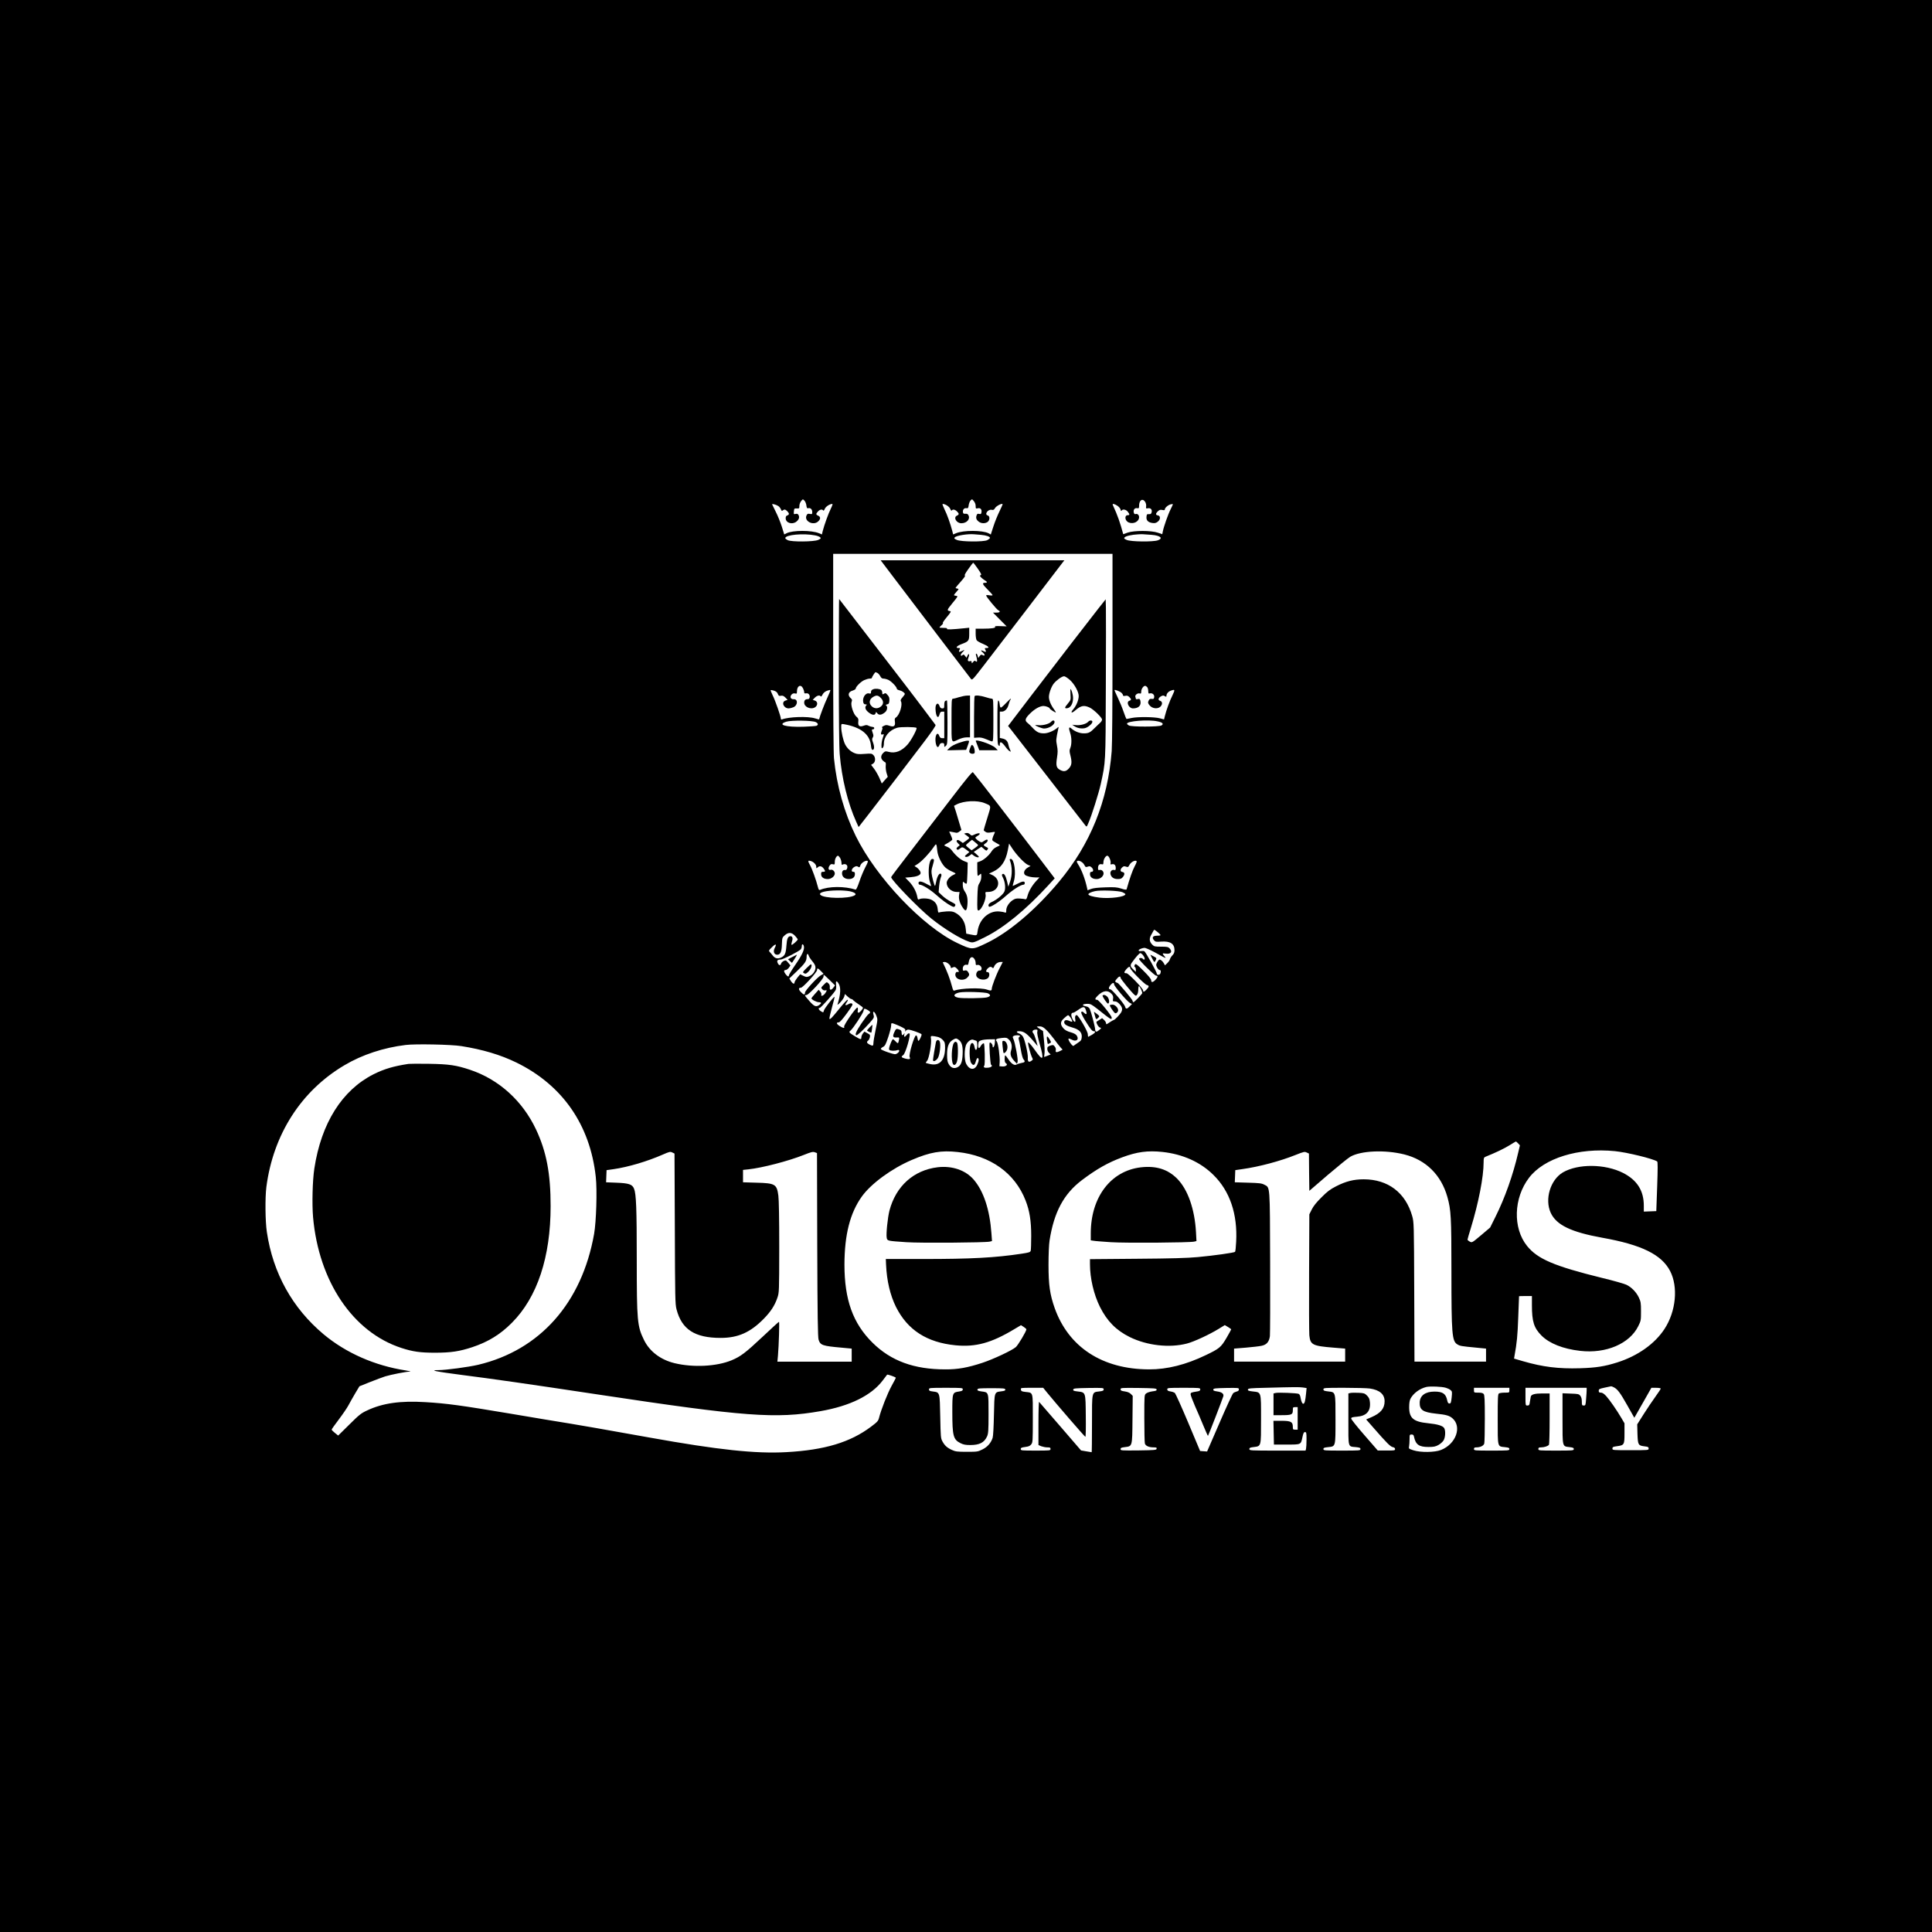 <?xml version="1.0" standalone="no"?>
<!DOCTYPE svg PUBLIC "-//W3C//DTD SVG 20010904//EN"
 "http://www.w3.org/TR/2001/REC-SVG-20010904/DTD/svg10.dtd">
<svg version="1.0" xmlns="http://www.w3.org/2000/svg"
 width="2400pt" height="2400pt" viewBox="0 0 2400 2400"
 preserveAspectRatio="xMidYMid meet">
<g transform="translate(0,2400) scale(0.1,-0.1)"
fill="#000000" stroke="none">
<path d="M0 12000 l0 -12000 12000 0 12000 0 0 12000 0 12000 -12000 0 -12000
0 0 -12000z m10017 5723 c4 -34 9 -40 24 -36 27 7 49 -14 49 -48 0 -26 -2 -28
-29 -23 -23 5 -32 2 -40 -15 -40 -73 83 -138 145 -76 30 30 28 56 -4 70 -28
12 -28 23 0 52 23 25 52 30 64 12 4 -7 12 1 20 20 12 29 62 61 94 61 6 0 -3
-26 -19 -58 -30 -59 -81 -202 -101 -279 l-10 -42 -36 15 c-92 39 -328 38 -403
0 l-29 -15 -30 97 c-17 53 -50 135 -74 182 -23 47 -44 89 -46 94 -6 12 48 -2
76 -20 13 -8 27 -27 33 -41 7 -20 13 -23 21 -15 7 7 18 12 25 12 17 0 53 -36
53 -54 0 -7 -9 -16 -20 -19 -14 -4 -20 -14 -20 -35 0 -58 81 -83 133 -42 32
26 41 53 27 81 -9 16 -18 19 -36 15 -24 -6 -25 -5 -22 31 3 36 5 38 36 37 30
-2 32 0 32 31 0 18 9 44 21 59 22 27 22 27 41 8 11 -10 22 -37 25 -59z m2103
-9 c0 -32 2 -34 27 -28 32 8 52 -14 45 -51 -3 -20 -8 -24 -28 -19 -19 5 -26 1
-32 -17 -12 -32 -4 -56 26 -79 30 -24 79 -26 110 -4 29 20 31 74 2 81 -45 12
2 79 49 70 21 -5 30 0 43 23 14 24 82 60 93 48 2 -1 -16 -43 -40 -92 -24 -49
-58 -133 -75 -187 l-32 -99 -29 16 c-75 38 -311 39 -403 0 l-36 -15 -10 42
c-24 91 -64 205 -97 270 -18 37 -29 67 -23 67 32 0 82 -32 94 -61 8 -19 16
-27 20 -20 11 17 38 13 63 -11 29 -27 29 -41 1 -53 -49 -22 -7 -95 54 -95 68
0 114 52 88 100 -8 15 -19 20 -38 18 -22 -2 -28 2 -30 20 -5 31 17 55 44 49
19 -3 23 2 27 35 3 22 13 49 23 60 19 20 19 20 41 -7 14 -16 23 -39 23 -61z
m2106 51 c9 -15 14 -37 12 -54 -4 -28 -2 -29 22 -25 33 7 55 -16 46 -50 -5
-20 -12 -24 -34 -23 -24 2 -27 -2 -30 -34 -4 -44 21 -69 75 -76 29 -4 44 0 66
17 35 28 35 73 0 78 -30 4 -29 23 1 51 19 18 31 21 55 16 23 -5 31 -3 31 7 0
20 40 55 73 63 15 4 27 4 27 1 0 -4 -13 -32 -29 -64 -31 -61 -85 -216 -96
-273 l-7 -35 -56 19 c-82 28 -293 28 -373 1 l-56 -20 -27 96 c-15 52 -43 131
-62 175 -19 44 -38 86 -41 93 -8 19 21 14 58 -11 18 -12 36 -33 39 -47 4 -17
8 -21 14 -12 13 21 53 13 75 -14 26 -33 26 -44 1 -44 -45 0 -37 -70 10 -90 60
-25 130 10 130 66 0 27 -22 46 -43 38 -12 -4 -18 2 -23 20 -8 34 12 59 43 53
20 -4 23 0 23 30 0 70 43 98 76 48z m-4099 -416 c28 -5 57 -17 63 -25 10 -11
6 -17 -26 -31 -53 -24 -333 -26 -379 -3 -16 8 -30 19 -30 25 -1 42 227 63 372
34z m2059 7 c68 -6 116 -23 111 -40 -2 -6 -17 -18 -33 -26 -45 -23 -325 -21
-378 3 -32 14 -36 20 -26 31 18 23 163 46 240 39 14 -1 53 -4 86 -7z m2120 0
c110 -9 147 -43 77 -68 -60 -21 -337 -18 -387 5 -32 14 -36 20 -26 31 13 17
89 34 165 38 50 3 60 3 171 -6z m-486 -1394 c0 -711 -4 -1210 -10 -1293 -49
-621 -263 -1153 -656 -1624 -293 -351 -626 -632 -906 -764 -172 -82 -172 -82
-353 3 -430 203 -1010 813 -1264 1330 -144 293 -237 624 -271 965 -6 64 -10
560 -10 1322 l0 1219 1735 0 1735 0 0 -1158z m-3845 -512 c8 -16 15 -38 15
-48 0 -15 5 -18 23 -15 28 6 50 -18 45 -49 -2 -15 -10 -23 -23 -23 -31 0 -45
-14 -45 -44 0 -55 84 -90 135 -57 36 24 35 71 -2 83 l-27 9 26 27 c28 28 62
35 73 16 4 -6 14 4 23 23 11 21 30 37 55 47 20 7 40 12 42 9 3 -3 -15 -47 -39
-99 -33 -70 -91 -222 -101 -266 -1 -1 -23 5 -50 13 -90 28 -325 20 -411 -13
-8 -3 -14 1 -14 10 0 26 -71 230 -102 290 -16 33 -27 61 -24 64 2 3 21 -1 42
-7 25 -9 40 -21 47 -41 9 -23 15 -27 38 -22 21 4 34 -1 56 -23 l27 -28 -27 -9
c-55 -18 -23 -97 41 -97 12 0 38 6 57 14 57 24 60 103 4 100 -39 -2 -52 32
-23 61 11 10 25 14 40 11 21 -6 24 -3 24 24 0 70 47 95 75 40z m4276 14 c7 -8
13 -31 13 -50 1 -27 4 -33 18 -28 30 9 60 -14 56 -44 -3 -23 -7 -27 -30 -24
-22 3 -30 -2 -40 -23 -10 -22 -8 -30 9 -53 37 -50 118 -55 148 -8 18 27 11 53
-16 61 -27 9 -20 36 13 55 23 12 31 13 48 2 17 -10 20 -10 20 5 1 26 22 51 54
63 53 20 55 13 21 -57 -34 -68 -76 -183 -95 -259 l-10 -41 -52 14 c-67 18
-274 20 -350 4 -32 -7 -61 -12 -64 -12 -3 0 -20 40 -36 88 -16 48 -49 128 -73
178 -24 49 -42 91 -40 93 7 7 68 -17 87 -35 10 -9 18 -22 18 -29 0 -10 9 -12
29 -8 21 5 34 1 50 -15 26 -26 27 -38 1 -46 -45 -14 -8 -95 44 -95 71 0 106
37 92 96 -6 22 -11 25 -31 20 -14 -4 -25 -2 -25 3 0 5 -3 16 -6 24 -8 21 25
49 51 43 19 -5 22 -1 22 24 0 31 27 70 48 70 7 0 18 -7 26 -16z m-4118 -434
c31 -15 35 -34 10 -46 -10 -4 -84 -9 -164 -12 -222 -6 -329 25 -211 63 60 19
322 16 365 -5z m4246 9 c63 -13 81 -32 49 -51 -32 -18 -373 -19 -405 0 -13 7
-23 17 -23 22 0 33 265 54 379 29z m-3944 -1695 c9 -15 17 -41 18 -60 1 -28 4
-31 18 -23 20 10 45 3 53 -16 8 -23 -6 -56 -23 -53 -26 4 -41 -11 -41 -42 0
-41 34 -70 84 -70 48 0 76 23 76 62 0 22 -5 28 -21 28 -30 0 -21 40 13 60 22
12 32 13 47 3 17 -11 21 -9 29 17 11 31 64 65 88 56 10 -4 4 -22 -26 -78 -21
-40 -55 -120 -74 -178 -24 -69 -40 -104 -48 -101 -138 44 -334 42 -440 -3 -14
-6 -19 1 -28 36 -20 80 -71 223 -96 267 -31 56 -30 65 4 56 37 -9 72 -44 72
-72 0 -22 1 -23 16 -9 23 23 50 19 73 -10 27 -35 26 -44 -4 -44 -21 0 -25 -5
-25 -29 0 -38 32 -61 83 -61 43 0 87 35 87 69 0 28 -28 53 -51 46 -27 -9 -35
19 -15 50 13 20 22 24 41 19 23 -6 25 -4 25 32 0 34 22 74 40 74 4 0 15 -12
25 -26z m3351 -11 c9 -20 13 -45 10 -56 -4 -15 -1 -18 17 -13 29 7 47 -11 47
-46 0 -25 -3 -29 -20 -25 -29 7 -53 -20 -45 -52 9 -39 41 -61 90 -61 35 0 48
5 65 27 25 32 22 57 -8 61 -28 4 -29 33 -2 57 16 15 26 17 48 9 24 -8 28 -6
42 21 16 32 62 60 85 51 10 -4 6 -20 -20 -68 -27 -50 -63 -154 -100 -285 -3
-8 -22 -6 -67 9 -54 17 -83 19 -198 15 -90 -3 -149 -9 -177 -20 l-43 -16 -6
27 c-24 111 -67 226 -110 293 -20 32 -22 40 -10 45 24 9 70 -18 86 -51 14 -27
18 -29 42 -21 22 8 32 6 48 -9 26 -24 26 -55 0 -55 -15 0 -20 -7 -20 -29 0
-38 32 -61 83 -61 65 0 110 65 72 103 -8 9 -24 13 -35 10 -17 -4 -20 0 -20 25
0 35 18 53 46 46 17 -5 21 -1 21 24 0 36 27 82 49 82 8 0 22 -16 30 -37z
m-3233 -404 c62 -13 91 -34 66 -50 -73 -47 -389 -42 -429 6 -24 29 65 52 211
54 53 1 121 -4 152 -10z m3390 -12 c20 -9 37 -20 37 -25 0 -33 -190 -58 -320
-43 -89 11 -140 27 -140 42 0 12 36 29 83 39 68 15 296 6 340 -13z m440 -498
c21 -17 36 -34 33 -37 -4 -3 -25 -6 -48 -6 -49 -1 -62 -24 -31 -58 16 -18 26
-20 88 -15 111 8 165 -26 165 -106 0 -27 -7 -45 -25 -63 -14 -14 -27 -35 -31
-48 -3 -13 -18 -36 -34 -51 l-28 -27 -13 23 c-14 27 -38 48 -55 49 -6 0 -19
-15 -29 -33 -16 -31 -16 -35 -1 -65 9 -18 23 -32 31 -32 16 0 19 -18 9 -44 -8
-21 -44 -21 -44 0 0 19 -137 265 -154 277 -6 4 -23 5 -38 3 -15 -3 -30 -1 -33
5 -9 13 59 40 82 33 38 -13 91 -38 165 -80 85 -48 99 -53 76 -26 -33 38 -32
43 11 36 65 -10 90 22 51 64 -18 19 -31 22 -106 22 -76 0 -87 2 -109 24 -35
35 -41 71 -19 114 36 67 39 72 44 72 3 0 22 -14 43 -31z m-4506 -45 c18 -20
33 -40 33 -43 0 -13 -70 -75 -77 -68 -4 4 -1 23 5 41 14 39 7 66 -18 66 -32 0
-45 -30 -51 -119 -7 -97 -19 -124 -66 -146 -41 -20 -77 -11 -103 24 -11 14
-27 34 -37 44 -16 17 -15 20 25 59 47 48 64 45 37 -6 -24 -44 -10 -86 30 -86
39 0 56 36 58 130 3 79 4 84 35 111 46 41 86 39 129 -7z m109 -129 c10 -40
-22 -109 -108 -233 -43 -62 -78 -120 -78 -128 0 -22 -16 -17 -39 12 -26 33
-27 54 -2 54 11 0 29 13 40 28 l20 29 -28 34 c-26 31 -30 33 -56 21 -15 -7
-29 -21 -32 -32 -7 -28 -28 -25 -42 7 -14 30 -3 43 37 43 28 0 232 104 250
128 6 8 12 26 12 39 0 31 18 29 26 -2z m4213 -111 c22 -28 28 -54 12 -54 -6 0
-13 5 -16 10 -9 14 -45 12 -45 -2 0 -20 193 -208 212 -208 26 0 22 -20 -9 -52
-32 -34 -53 -36 -53 -5 0 15 -31 53 -95 117 -77 77 -97 92 -105 80 -12 -19
-12 -27 0 -35 6 -3 10 -18 10 -32 l0 -26 -26 24 c-44 41 -48 56 -23 92 47 66
92 117 104 117 8 0 23 -12 34 -26z m-4153 -6 c4 -13 24 -44 45 -69 28 -33 39
-56 39 -79 0 -42 -34 -89 -77 -107 -32 -13 -39 -12 -74 5 l-39 19 -35 -42
c-19 -24 -35 -50 -35 -59 0 -26 -24 -17 -45 17 l-20 32 93 89 c102 98 122 127
122 181 0 39 15 47 26 13z m2058 -40 c9 -12 16 -35 16 -51 0 -25 3 -28 21 -24
27 7 59 -25 52 -52 -3 -13 -12 -20 -26 -18 -26 3 -48 -37 -38 -67 16 -43 96
-60 139 -30 29 20 28 80 0 78 -24 -2 -23 21 2 46 23 23 41 25 58 8 8 -8 14 -5
21 14 12 33 48 58 82 58 l26 0 -39 -76 c-41 -77 -97 -226 -98 -256 0 -26 -13
-28 -61 -11 -70 25 -323 18 -401 -12 -13 -5 -19 2 -28 37 -27 104 -66 207
-118 311 -2 4 8 7 23 7 28 0 75 -40 75 -64 0 -13 4 -14 25 -4 22 10 29 8 50
-12 27 -25 34 -53 11 -44 -20 8 -36 -26 -25 -53 18 -49 103 -60 144 -18 29 28
31 42 9 73 -11 16 -21 21 -40 16 -22 -6 -24 -3 -24 25 0 32 27 55 53 45 10 -4
16 5 20 31 11 65 43 84 71 43z m1936 -114 c0 -22 178 -203 207 -210 30 -8 29
-22 -4 -56 -30 -32 -43 -35 -43 -12 0 25 -182 213 -206 214 -33 0 -35 10 -6
46 29 36 52 44 52 18z m-3841 -38 l32 -33 -34 -19 c-45 -25 -197 -190 -197
-214 0 -32 -15 -31 -50 5 -33 34 -33 55 -1 55 24 0 201 194 201 220 0 28 11
25 49 -14z m107 -111 l67 -66 -20 -27 c-28 -37 -49 -35 -45 3 2 21 -3 37 -18
50 -21 19 -21 18 -57 -18 -35 -35 -36 -37 -19 -56 10 -11 25 -17 37 -14 24 7
24 -2 -2 -38 -21 -30 -56 -41 -46 -14 3 7 -3 24 -14 37 l-19 23 -45 -50 c-25
-27 -45 -53 -45 -57 0 -15 64 -48 93 -48 33 0 35 -13 5 -34 -40 -28 -63 -20
-122 47 -31 34 -56 65 -56 70 0 4 9 7 19 7 27 0 211 198 211 228 0 12 2 22 5
22 2 0 35 -29 71 -65z m3614 29 c0 -15 138 -183 175 -214 15 -12 19 -12 31 5
8 10 14 38 14 62 0 24 4 43 8 43 11 0 45 -75 41 -88 -7 -17 -99 -112 -109
-112 -6 0 -10 7 -10 16 0 15 -175 224 -188 224 -4 0 -13 4 -21 9 -12 8 -10 15
10 39 26 34 49 41 49 16z m-3505 -68 c33 -49 29 -136 -11 -263 -3 -10 13 2 35
26 23 24 45 57 49 73 l8 30 33 -31 c18 -17 39 -31 46 -31 7 0 19 -7 26 -17 8
-9 38 -31 67 -50 28 -18 52 -37 52 -42 0 -15 -41 -61 -55 -61 -11 0 -13 8 -9
29 3 16 1 31 -4 35 -15 9 -173 -219 -166 -238 9 -23 -11 -20 -57 9 -40 26 -44
45 -9 45 12 0 46 38 100 112 70 97 78 113 64 121 -12 7 -26 4 -46 -8 -39 -22
-47 -12 -19 25 14 19 17 30 9 30 -7 0 -51 -48 -98 -106 -93 -115 -117 -140
-126 -131 -4 4 10 66 30 138 20 72 35 133 33 135 -8 8 -126 -143 -132 -169 -7
-27 -7 -27 -36 -10 -30 18 -39 43 -16 43 14 0 176 181 197 220 8 14 10 40 6
66 -6 49 5 57 29 20z m3425 -14 c0 -23 160 -211 195 -230 l27 -14 -28 -29
c-34 -36 -50 -37 -58 -3 -8 31 -163 214 -182 214 -24 0 -25 20 -2 50 26 33 48
39 48 12z m-31 -119 c18 -20 22 -34 18 -60 -5 -31 -4 -33 23 -33 20 0 37 -11
59 -35 33 -38 38 -63 20 -98 -14 -27 -80 -97 -92 -97 -4 0 -28 -14 -53 -30
-39 -27 -44 -29 -44 -12 0 10 -11 29 -24 41 l-25 23 -35 -22 c-20 -12 -36 -23
-36 -24 0 -23 26 -65 43 -70 21 -6 21 -7 -8 -31 -37 -30 -49 -28 -51 11 -2 33
-49 212 -66 250 -6 13 -23 27 -37 30 -45 10 -52 14 -46 24 3 5 27 10 52 10 41
0 53 -7 130 -67 164 -131 173 -136 173 -105 0 26 -160 222 -181 222 -32 0 -29
16 9 53 65 64 126 71 171 20z m-1536 7 c38 -19 34 -37 -13 -50 -43 -11 -300
-15 -355 -4 -70 13 -63 49 13 65 60 13 323 5 355 -11z m1217 -210 c16 -49 8
-61 -23 -32 -16 16 -26 19 -34 11 -7 -7 6 -38 47 -106 65 -105 87 -133 106
-133 30 0 21 -20 -20 -44 -25 -14 -46 -26 -48 -26 -2 0 -4 15 -5 33 0 36 -118
237 -138 237 -17 0 -24 -21 -18 -52 9 -46 -15 -40 -36 8 -21 47 -16 74 13 74
6 0 33 16 60 35 64 46 80 45 96 -5z m-2711 3 c36 -21 39 -33 11 -50 -11 -7
-51 -60 -90 -118 -65 -97 -85 -145 -60 -145 14 0 90 71 161 151 58 66 60 69
50 104 -15 55 13 45 35 -12 18 -46 18 -48 -9 -178 -15 -72 -27 -145 -27 -163
0 -36 -8 -39 -50 -17 -33 17 -38 32 -15 49 8 6 17 25 21 41 5 28 2 33 -31 50
l-37 20 -19 -24 c-10 -13 -19 -34 -19 -47 0 -31 -7 -30 -76 11 -79 48 -83 53
-58 73 32 26 154 212 161 244 6 33 11 34 52 11z m2505 -76 c16 -16 36 -52 36
-66 0 -6 -14 -4 -34 6 -40 18 -66 12 -66 -16 0 -26 30 -45 104 -66 82 -23 118
-60 114 -117 -3 -36 -8 -46 -38 -65 -19 -12 -42 -28 -52 -36 -14 -14 -18 -13
-36 6 -25 28 -45 67 -38 74 3 4 21 -2 40 -12 55 -30 94 1 62 50 -11 17 -35 30
-77 42 -43 12 -68 26 -90 50 -42 49 -39 83 13 127 47 41 45 40 62 23z m-2098
-128 c56 -27 64 -34 59 -52 -5 -19 -5 -20 5 -4 6 9 21 17 33 17 32 -1 161 -47
165 -59 4 -13 -28 -81 -39 -81 -4 0 -9 15 -11 32 -2 20 -9 34 -18 36 -21 3
-94 -242 -80 -269 15 -27 -4 -33 -56 -19 -49 14 -54 22 -24 43 29 20 97 256
78 268 -9 6 -20 1 -33 -16 -27 -33 -39 -32 -31 3 5 22 4 24 -4 10 -17 -27 -30
-21 -30 12 0 24 -6 33 -26 40 -40 15 -44 13 -66 -36 -23 -52 -15 -66 34 -62
31 3 32 0 23 -42 -8 -36 -11 -37 -41 -5 -13 14 -27 25 -32 25 -5 0 -20 -27
-32 -61 -17 -44 -20 -63 -12 -71 13 -13 66 -15 100 -3 31 10 30 -20 -3 -41
-23 -15 -29 -14 -112 13 -48 16 -88 34 -91 41 -2 6 10 18 26 26 26 13 35 31
66 123 20 60 36 123 36 142 0 31 2 33 26 27 14 -4 55 -21 90 -37z m1804 -36
c23 -20 68 -73 101 -117 32 -45 71 -93 84 -108 l25 -27 -29 -16 c-44 -22 -63
-20 -56 8 4 15 -1 32 -13 47 -17 21 -21 22 -55 11 -31 -11 -37 -17 -37 -41 0
-17 9 -38 21 -49 l21 -20 -37 -15 c-21 -9 -40 -16 -42 -16 -3 0 -2 18 2 41 4
22 1 94 -6 161 l-12 120 -39 25 c-21 14 -38 27 -38 29 0 2 16 4 35 4 26 0 45
-9 75 -37z m-104 -29 c-5 -17 6 -70 29 -150 60 -209 44 -227 -64 -72 -45 64
-81 101 -81 83 0 -23 34 -148 47 -174 17 -32 17 -34 -2 -47 -35 -26 -50 -14
-47 36 3 53 -38 228 -62 265 -10 15 -31 31 -47 37 -37 13 -37 28 0 28 60 0 98
-28 189 -135 l42 -50 -20 74 c-12 40 -27 80 -36 88 -19 20 -1 43 33 43 22 0
24 -3 19 -26z m-216 -53 c0 -6 -5 -13 -11 -16 -6 -4 -7 -14 -4 -24 4 -9 15
-65 25 -124 10 -63 24 -115 34 -126 25 -28 19 -39 -26 -46 -23 -4 -50 -13 -60
-19 -26 -16 -65 9 -102 66 -17 26 -34 47 -38 47 -5 1 -8 -19 -8 -44 0 -31 5
-47 17 -54 29 -16 -3 -43 -46 -39 l-36 3 3 47 c5 71 -18 240 -36 261 -22 25
-6 36 63 43 55 6 62 4 87 -19 34 -31 45 -86 28 -137 -15 -47 -4 -83 43 -133
l30 -32 8 23 c9 24 -32 246 -54 290 -9 19 -8 25 3 32 20 13 80 13 80 1z
m-1025 -11 c24 -5 51 -21 68 -40 24 -27 27 -38 27 -98 -1 -152 -67 -225 -182
-201 -29 6 -55 13 -57 15 -3 2 5 14 16 27 24 26 58 220 48 273 -5 31 -4 34 17
34 13 0 41 -5 63 -10z m268 -40 c37 -30 50 -79 45 -179 -4 -98 -24 -143 -71
-162 -40 -17 -76 -2 -101 41 -17 28 -21 52 -21 120 0 99 20 151 69 181 39 24
47 24 79 -1z m210 -7 c13 -4 17 -16 17 -59 0 -63 -24 -77 -34 -20 -9 48 -31
64 -47 34 -21 -37 -18 -198 4 -231 26 -40 45 -34 59 18 7 25 17 44 23 42 18
-6 17 -35 -4 -81 -32 -74 -96 -71 -138 7 -27 49 -25 200 3 247 22 39 61 63 84
54 8 -4 23 -9 33 -11z m235 -30 c-3 -45 -28 -76 -28 -35 0 21 -26 49 -36 39
-9 -9 7 -266 17 -273 23 -14 6 -32 -33 -37 -47 -6 -68 4 -51 25 12 14 6 278
-6 278 -12 0 -28 -16 -40 -37 -19 -36 -32 -27 -29 20 3 38 6 43 38 54 19 7 66
12 103 12 l68 1 -3 -47z m-6628 -38 c265 -42 487 -108 684 -204 573 -280 917
-775 987 -1422 18 -164 6 -555 -21 -708 -152 -856 -672 -1443 -1440 -1625
-119 -28 -400 -66 -493 -66 -123 0 -35 -18 288 -60 376 -48 799 -108 1700
-244 1821 -275 2202 -303 2757 -206 367 64 633 195 774 382 26 35 50 67 54 71
5 6 95 -25 108 -37 2 -2 -22 -48 -52 -102 -51 -93 -130 -293 -156 -396 -10
-40 -21 -52 -101 -112 -257 -193 -575 -289 -1048 -315 -383 -22 -855 29 -1701
181 -684 122 -780 139 -985 173 -115 18 -451 74 -745 124 -615 103 -787 127
-1056 143 -309 19 -530 -12 -723 -103 -76 -35 -99 -54 -222 -176 l-138 -136
-40 32 c-23 18 -41 37 -41 42 0 5 40 62 89 126 49 65 102 143 118 173 16 30
53 96 83 147 l55 92 130 52 c72 29 157 60 190 71 74 22 253 58 303 59 23 1 5
6 -48 15 -384 59 -742 217 -1019 448 -388 325 -630 759 -706 1271 -20 131 -23
427 -6 560 85 653 433 1196 971 1513 219 130 486 218 760 251 118 15 567 6
690 -14z m13129 -1209 l22 -24 -22 -93 c-63 -273 -165 -561 -280 -791 l-68
-137 -112 -95 c-112 -94 -113 -95 -141 -80 -15 8 -28 19 -28 25 0 5 18 69 41
142 96 314 159 637 159 818 0 52 3 61 23 69 134 54 228 100 294 140 43 27 81
49 84 50 3 0 16 -11 28 -24z m1202 -96 c155 -16 470 -93 525 -128 8 -5 8 -88
0 -312 l-11 -305 -77 -3 -78 -3 0 73 c0 188 -84 319 -259 408 -225 113 -558
115 -746 6 -156 -92 -229 -334 -151 -503 70 -151 253 -239 641 -309 488 -87
735 -209 841 -412 103 -198 74 -502 -69 -721 -120 -184 -332 -335 -588 -416
-155 -49 -262 -66 -461 -72 -271 -8 -462 16 -711 88 l-109 32 6 36 c29 157 38
249 46 476 5 143 10 261 10 263 0 1 36 2 80 2 l80 0 0 -112 c0 -206 25 -284
119 -379 99 -99 269 -166 481 -190 320 -37 614 89 721 307 33 66 34 73 34 184
0 104 -3 121 -27 172 -31 66 -91 128 -154 158 -24 12 -160 51 -302 85 -596
147 -802 235 -933 398 -178 221 -167 595 25 846 186 244 613 376 1067 331z
m-11678 -963 c3 -863 4 -937 21 -1002 65 -250 227 -355 548 -355 217 0 370 68
538 240 85 87 135 164 167 259 22 65 22 73 23 628 0 346 -4 592 -11 640 -19
143 -40 155 -271 161 l-168 5 0 77 0 77 67 7 c170 18 498 103 688 179 93 37
113 42 137 33 l27 -10 3 -1141 c3 -887 7 -1148 17 -1178 22 -68 47 -77 284
-98 l127 -12 0 -81 0 -81 -461 0 -462 0 7 74 c11 127 20 421 13 421 -4 0 -96
-84 -204 -186 -214 -201 -273 -245 -385 -292 -186 -77 -477 -92 -708 -36 -174
42 -311 146 -380 288 -84 171 -90 236 -90 996 0 640 -7 820 -34 884 -22 54
-64 68 -219 74 l-128 5 3 75 3 76 86 12 c184 27 418 96 614 182 82 36 92 38
117 25 l27 -13 4 -933z m3514 952 c408 -45 711 -262 843 -602 50 -127 70 -254
70 -439 0 -89 -3 -173 -6 -184 -5 -19 -19 -24 -112 -38 -329 -50 -627 -66
-1227 -66 l-461 0 3 -72 c9 -200 51 -377 123 -523 144 -287 384 -442 741 -477
249 -24 444 29 728 200 l84 50 33 -21 c19 -12 34 -26 34 -31 0 -23 -104 -198
-132 -221 -49 -42 -280 -150 -413 -194 -182 -60 -306 -83 -462 -82 -389 0
-675 105 -904 331 -244 241 -349 534 -349 971 1 371 69 639 215 844 114 160
370 348 620 455 228 98 367 122 572 99z m2543 1 c252 -27 473 -126 634 -286
204 -201 300 -485 282 -829 -3 -65 -9 -122 -14 -126 -10 -11 -259 -46 -462
-65 -128 -12 -331 -18 -757 -21 l-583 -5 0 -62 c0 -175 47 -376 124 -531 89
-177 201 -291 371 -375 214 -105 491 -137 710 -80 88 23 278 111 395 183 l75
46 40 -24 c22 -13 40 -26 39 -30 -1 -4 -27 -52 -59 -107 -68 -115 -88 -132
-258 -213 -245 -118 -479 -177 -703 -176 -579 1 -1000 275 -1173 763 -59 168
-76 287 -76 533 0 133 5 254 13 305 55 352 176 579 402 750 182 137 322 217
500 283 186 69 316 86 500 67z m1822 -252 l3 -231 230 198 c127 108 252 210
280 226 131 75 430 88 670 28 269 -68 458 -255 535 -529 45 -162 50 -246 50
-925 0 -776 7 -865 73 -905 34 -21 47 -23 235 -41 l122 -12 0 -81 0 -81 -445
0 -444 0 -3 865 c-3 857 -4 866 -25 943 -83 292 -301 457 -603 457 -124 0
-222 -25 -343 -87 -74 -38 -110 -65 -182 -138 -62 -61 -100 -109 -120 -150
l-30 -60 -3 -720 c-2 -396 0 -748 3 -783 12 -118 40 -132 298 -153 l147 -12 0
-81 0 -81 -690 0 -690 0 0 81 0 81 148 12 c81 7 168 17 194 23 63 13 94 50
103 120 3 29 5 442 3 918 -3 969 0 926 -72 963 -33 18 -64 21 -203 25 l-164 5
3 75 3 76 90 13 c205 29 465 98 660 176 101 40 112 43 137 30 l28 -13 2 -232z
m1700 -2678 c20 -6 46 -18 57 -28 20 -16 21 -23 14 -92 -7 -65 -11 -75 -28
-75 -14 0 -21 10 -27 38 -17 84 -56 110 -159 110 -114 0 -181 -50 -183 -136
-2 -92 39 -120 202 -138 127 -13 164 -24 203 -56 123 -104 47 -321 -140 -395
-76 -31 -256 -33 -344 -4 -57 19 -59 20 -53 49 3 16 6 56 6 88 0 56 1 59 25
59 19 0 26 -6 30 -27 21 -99 62 -128 180 -128 66 0 88 5 124 25 25 14 54 40
64 58 22 37 26 117 8 150 -16 30 -82 50 -201 62 -182 18 -235 63 -235 200 0
51 6 85 17 106 37 67 112 123 195 144 46 11 194 6 245 -10z m2086 6 c46 -24
78 -66 167 -224 l87 -154 17 29 c9 15 57 99 106 186 l89 157 58 0 c32 0 58 -4
58 -10 0 -5 -30 -51 -67 -102 -37 -51 -103 -149 -146 -217 l-79 -125 3 -117
c5 -138 9 -146 87 -156 44 -5 52 -9 52 -27 0 -21 -3 -21 -225 -21 -223 0 -225
0 -225 21 0 18 8 22 53 28 94 13 97 17 97 161 l0 124 -37 63 c-55 95 -148 229
-191 276 -27 29 -47 42 -65 42 -22 0 -27 5 -27 23 0 21 8 25 73 39 39 9 76 16
80 17 4 1 20 -5 35 -13z m-3864 -2 l47 -7 -7 -71 c-9 -88 -17 -119 -32 -124
-14 -4 -28 27 -37 80 -3 21 -13 39 -23 43 -24 10 -255 19 -286 11 l-26 -6 0
-135 0 -135 101 0 c123 0 139 7 139 60 0 38 2 40 30 40 l30 0 0 -140 0 -140
-30 0 c-28 0 -30 3 -30 35 0 62 -24 75 -140 75 l-101 0 3 -147 3 -148 158 0
c183 0 176 -3 197 95 10 47 17 60 31 60 17 0 19 -9 19 -92 0 -51 -3 -103 -6
-115 l-6 -23 -349 0 c-335 0 -349 1 -349 19 0 15 10 20 54 25 94 12 91 1 91
348 0 347 5 330 -105 343 -49 6 -60 10 -58 24 3 14 29 17 213 21 374 10 422
10 469 4z m-4224 -23 c0 -16 -10 -21 -46 -27 -83 -12 -84 -14 -84 -253 0 -299
12 -344 102 -389 36 -18 63 -23 121 -23 114 0 173 30 208 106 16 35 19 69 19
281 0 276 3 267 -88 279 -42 6 -52 11 -50 24 3 14 23 16 173 16 149 0 170 -2
173 -16 2 -13 -9 -18 -51 -23 -86 -11 -84 -5 -90 -291 -3 -143 -9 -265 -16
-286 -20 -63 -65 -115 -128 -145 -55 -28 -65 -29 -193 -29 -120 0 -141 3 -185
23 -61 28 -90 55 -118 107 -21 37 -22 58 -27 306 -6 306 -4 302 -90 313 -41 5
-50 10 -50 26 0 19 8 20 210 20 201 0 210 -1 210 -19z m1045 -38 c101 -124
470 -552 478 -552 5 -1 7 116 5 260 -3 301 0 291 -103 304 -45 5 -56 10 -53
23 3 15 25 17 191 20 180 2 187 2 187 -17 0 -16 -9 -21 -54 -26 -95 -12 -91 7
-91 -401 0 -195 -2 -354 -4 -354 -2 0 -33 5 -68 11 l-64 11 -256 297 c-141
163 -260 300 -265 306 -4 5 -8 -114 -8 -264 l0 -272 35 -15 c19 -7 53 -14 75
-14 33 0 40 -3 40 -20 0 -19 -7 -20 -185 -20 -175 0 -185 1 -185 19 0 15 10
20 55 26 42 5 59 12 75 32 19 24 20 40 20 324 0 341 7 315 -94 328 -43 5 -52
10 -54 29 -3 22 -3 22 137 22 l140 0 46 -57z m1363 36 c2 -13 -9 -18 -52 -23
-31 -4 -66 -16 -78 -26 -23 -18 -23 -19 -23 -307 0 -158 3 -300 7 -315 9 -30
50 -48 110 -48 32 0 39 -3 36 -17 -3 -16 -23 -18 -226 -21 -212 -2 -222 -1
-222 16 0 16 10 20 52 25 95 12 93 2 96 342 l3 295 -24 24 c-16 16 -41 26 -75
31 -42 6 -52 11 -52 26 0 19 9 19 222 17 197 -3 223 -5 226 -19z m542 1 c0
-14 -9 -21 -37 -25 -77 -12 -83 -15 -83 -36 0 -11 24 -75 53 -142 30 -67 78
-179 107 -250 29 -70 54 -126 56 -124 6 5 186 471 191 493 7 31 -20 51 -77 59
-40 6 -50 11 -48 24 3 14 24 16 161 19 151 2 157 2 157 -18 0 -13 -9 -22 -27
-26 -16 -4 -35 -13 -44 -21 -9 -8 -86 -174 -170 -369 l-154 -355 -44 3 -43 3
-149 355 c-82 195 -157 360 -165 367 -9 6 -33 15 -55 18 -29 5 -39 11 -39 26
0 18 10 19 205 19 197 0 205 -1 205 -20z m2108 11 c120 -18 182 -71 182 -158
0 -90 -49 -149 -166 -199 l-63 -27 92 -105 c162 -186 209 -233 239 -239 19 -4
28 -12 28 -24 0 -17 -9 -19 -107 -18 l-108 0 -165 190 c-91 104 -165 197 -165
207 0 14 12 18 71 23 117 9 171 67 162 176 -4 44 -11 60 -36 86 -29 29 -39 32
-107 35 -41 2 -86 1 -100 -2 l-25 -6 0 -320 c0 -365 -8 -337 96 -347 44 -5 54
-9 54 -24 0 -18 -12 -19 -230 -19 -218 0 -230 1 -230 19 0 15 10 19 58 24 95
10 92 -1 92 346 0 347 3 335 -90 346 -50 6 -60 10 -60 26 0 18 11 19 258 19
141 0 285 -4 320 -9z m1732 -21 c0 -30 0 -30 -57 -30 -32 0 -65 -5 -73 -10
-13 -8 -15 -55 -15 -319 0 -355 -4 -338 88 -348 47 -5 57 -9 57 -24 0 -18 -12
-19 -220 -19 -213 0 -220 1 -220 20 0 15 7 20 29 20 50 0 91 20 99 48 4 15 7
156 7 313 0 228 -3 289 -14 302 -9 12 -29 17 -67 17 -53 0 -54 0 -54 30 l0 30
220 0 220 0 0 -30z m960 3 c0 -16 -3 -65 -7 -110 -6 -79 -7 -83 -29 -83 -22 0
-24 4 -24 49 0 33 -6 56 -19 72 -17 22 -28 24 -120 27 l-101 4 0 -315 c0 -359
-4 -343 89 -354 41 -5 51 -9 51 -24 0 -18 -12 -19 -220 -19 -213 0 -220 1
-220 20 0 16 7 20 34 20 40 0 87 16 98 33 4 7 8 153 8 325 l0 312 -90 0 c-93
0 -137 -12 -144 -39 -2 -9 -7 -37 -11 -63 -5 -42 -9 -48 -31 -48 -24 0 -24 0
-24 110 l0 110 380 0 380 0 0 -27z"/>
<path d="M11102 16826 c239 -315 940 -1236 959 -1259 15 -19 21 -13 150 154
122 158 897 1169 977 1275 l34 44 -1141 0 -1141 0 162 -214z m1045 109 c41
-59 48 -75 36 -80 -14 -5 -13 -8 3 -26 10 -11 31 -28 46 -37 35 -20 36 -32 3
-32 -39 0 -30 -20 35 -85 33 -33 60 -63 60 -68 0 -5 -18 -6 -40 -2 -22 4 -40
3 -40 -2 0 -15 128 -171 150 -183 32 -17 23 -30 -22 -30 l-43 0 85 -86 85 -85
-77 3 c-55 2 -74 0 -67 -8 13 -15 -42 -24 -153 -24 l-88 0 0 -63 c0 -36 6 -71
13 -81 7 -10 42 -30 77 -44 69 -29 89 -52 45 -52 -23 0 -25 -2 -15 -21 15 -26
7 -34 -18 -20 -35 19 -46 12 -18 -10 33 -26 37 -55 4 -38 -18 10 -24 8 -39
-12 l-17 -24 -7 28 c-4 15 -12 27 -17 27 -6 0 -7 -9 -3 -22 14 -46 17 -78 7
-78 -6 0 -14 5 -17 10 -4 6 -14 1 -25 -12 -17 -21 -19 -21 -20 -4 0 13 -5 17
-20 13 -27 -7 -34 8 -20 43 16 39 7 63 -11 27 l-13 -28 -17 22 c-14 19 -20 21
-32 11 -27 -23 -30 6 -3 33 34 34 33 37 -5 18 -36 -18 -45 -13 -29 16 9 19 8
21 -14 21 -43 0 -20 27 42 50 86 32 92 41 92 128 l0 74 -57 -6 c-158 -16 -226
-19 -219 -8 5 9 -8 12 -43 12 -28 0 -51 2 -51 5 0 3 12 17 28 30 15 13 21 25
14 25 -6 0 15 33 49 73 49 59 57 73 42 75 -44 7 -42 13 28 99 71 86 72 88 46
91 -15 2 -27 6 -27 9 0 3 14 22 32 42 31 35 31 36 10 39 -12 2 -22 6 -22 9 0
3 30 39 66 79 39 44 60 74 51 74 -11 0 3 26 41 80 31 44 59 80 62 79 3 0 28
-33 57 -74z"/>
<path d="M10420 15662 c0 -558 4 -950 11 -1029 25 -301 100 -608 206 -843 l29
-64 120 154 c155 200 510 661 697 909 95 125 144 198 139 205 -5 6 -58 76
-117 156 -60 80 -188 249 -285 375 -182 237 -790 1027 -796 1034 -2 2 -4 -401
-4 -897z m481 -22 c10 -6 26 -24 34 -40 11 -22 23 -30 41 -30 14 0 41 -7 60
-16 38 -18 104 -87 104 -108 0 -8 14 -17 33 -21 32 -7 67 -31 67 -46 0 -5 -13
-23 -29 -42 -21 -23 -27 -37 -20 -48 25 -39 -16 -173 -62 -202 -14 -9 -17 -19
-12 -53 7 -54 -13 -69 -70 -49 -33 11 -43 11 -70 -3 -17 -8 -26 -17 -20 -19 8
-3 7 -14 -3 -39 -16 -38 -12 -56 11 -47 18 6 18 5 0 -47 -8 -23 -15 -63 -15
-87 0 -39 2 -44 15 -33 9 7 15 29 15 53 0 87 68 168 166 197 41 12 226 11 239
-2 12 -11 -67 -158 -113 -209 -72 -80 -152 -111 -232 -89 -38 10 -44 9 -65
-10 -34 -32 -38 -68 -9 -97 13 -12 27 -23 32 -23 5 0 8 -19 5 -42 -2 -24 2
-64 10 -90 l15 -48 -37 -41 -37 -42 -30 69 c-17 38 -47 90 -67 116 l-36 47 25
15 c31 21 33 77 3 107 -19 19 -28 20 -108 14 -70 -5 -95 -4 -127 10 -49 20
-90 59 -116 109 -23 45 -48 154 -48 213 0 42 0 42 33 37 209 -37 321 -124 336
-262 4 -41 10 -57 21 -57 22 0 24 41 5 91 -13 35 -14 46 -3 63 10 16 10 27 0
54 -15 43 -15 47 3 47 8 0 15 7 15 15 0 9 -9 15 -22 15 -13 1 -34 7 -47 14
-21 11 -31 12 -62 1 -52 -19 -73 -3 -67 50 4 34 0 43 -24 63 -37 31 -74 146
-59 184 8 20 6 29 -5 39 -47 39 -40 83 17 100 21 7 39 18 39 25 0 23 63 86
105 105 22 10 52 19 68 19 15 0 27 3 27 8 0 10 39 72 46 72 3 0 14 -5 25 -10z"/>
<path d="M10848 15438 c-20 -7 -28 -17 -28 -34 0 -21 -4 -23 -24 -18 -44 11
-86 -54 -72 -111 4 -17 13 -25 28 -25 17 0 19 -3 10 -12 -23 -23 -13 -55 27
-87 45 -36 80 -40 88 -11 5 19 6 19 22 -2 21 -25 52 -21 94 13 29 22 37 72 15
85 -9 6 -5 10 12 14 21 5 25 12 28 47 2 32 -2 47 -22 69 -22 26 -27 27 -45 16
-19 -11 -21 -10 -21 12 0 13 -6 28 -12 34 -21 16 -71 21 -100 10z m93 -107
c34 -34 38 -72 9 -101 -42 -42 -103 -36 -135 13 -22 34 -10 74 29 98 43 26 63
24 97 -10z"/>
<path d="M13644 16440 c-127 -161 -478 -617 -826 -1071 l-295 -387 34 -43 c19
-24 231 -298 472 -608 240 -309 444 -573 453 -584 17 -22 17 -21 38 28 41 92
128 369 154 485 61 279 60 248 63 1205 2 484 3 927 1 985 l-3 105 -91 -115z
m-353 -887 c57 -52 109 -147 109 -199 0 -49 -28 -118 -66 -163 -42 -49 -23
-57 28 -12 66 56 104 64 173 32 49 -22 155 -125 155 -150 0 -10 -9 -26 -21
-37 -12 -10 -42 -40 -68 -65 -58 -59 -78 -69 -138 -69 -52 0 -113 24 -153 60
-32 28 -38 10 -16 -55 20 -57 20 -142 2 -186 -12 -30 -12 -42 0 -89 22 -87 19
-124 -17 -165 -34 -38 -63 -44 -107 -21 -49 25 -57 54 -42 151 11 70 11 97 0
154 -13 71 -13 70 17 211 6 24 5 24 -13 8 -44 -38 -117 -68 -166 -68 -60 0
-91 15 -143 72 -22 23 -51 51 -63 60 -35 28 -27 55 34 115 58 57 121 92 166
93 30 0 78 -19 78 -31 0 -8 62 -49 75 -49 4 0 -5 16 -19 35 -39 51 -66 115
-66 157 0 45 29 126 59 165 32 41 102 92 128 92 13 1 43 -19 74 -46z"/>
<path d="M13298 15372 c4 -65 3 -69 -32 -111 -43 -51 -45 -63 -9 -59 42 5 73
58 73 125 0 43 -20 113 -33 113 -1 0 -1 -31 1 -68z"/>
<path d="M13060 15036 c-21 -26 -95 -48 -149 -45 -28 2 -51 3 -51 2 0 -10 85
-43 109 -43 60 0 131 44 131 82 0 22 -23 24 -40 4z"/>
<path d="M13520 15036 c-22 -28 -97 -49 -150 -44 l-51 5 28 -18 c36 -24 83
-33 127 -25 38 7 96 55 96 80 0 20 -33 21 -50 2z"/>
<path d="M11915 15340 c-33 -11 -68 -20 -77 -20 -17 0 -18 -19 -18 -265 0
-302 -7 -284 88 -240 32 15 72 25 98 25 l44 0 0 260 0 260 -37 -1 c-21 0 -65
-9 -98 -19z"/>
<path d="M12107 15353 c-4 -3 -7 -121 -7 -262 l0 -256 47 3 c35 3 64 -4 106
-22 32 -14 64 -26 72 -26 13 0 15 38 15 265 0 246 -1 265 -17 265 -10 0 -47 9
-81 20 -64 20 -123 26 -135 13z"/>
<path d="M12496 15265 c-28 -30 -57 -55 -63 -55 -7 0 -13 18 -15 42 -2 23 -9
43 -15 46 -10 3 -13 -56 -13 -271 0 -232 2 -276 15 -287 13 -11 15 -8 15 14 0
43 26 30 75 -37 15 -21 37 -43 47 -48 18 -10 18 -9 5 18 -8 15 -17 44 -21 64
-8 43 -31 66 -74 75 l-32 7 0 163 0 164 24 0 c38 0 72 35 85 87 7 26 17 53 23
60 6 7 7 13 3 13 -4 0 -30 -25 -59 -55z"/>
<path d="M11743 15293 c-8 -3 -13 -23 -13 -49 0 -40 -2 -44 -24 -44 -18 0 -27
8 -35 30 -18 52 -52 29 -50 -34 3 -96 33 -137 51 -68 7 25 14 32 33 32 l25 0
0 -165 0 -165 -25 0 c-18 0 -28 7 -35 24 -12 34 -27 40 -39 17 -22 -40 -7
-151 19 -151 6 0 15 11 20 25 7 18 17 25 35 25 20 0 25 -5 25 -27 0 -25 0 -26
20 -8 19 17 20 31 20 292 0 150 -3 273 -7 272 -5 0 -14 -3 -20 -6z"/>
<path d="M11906 14770 c-49 -18 -91 -40 -110 -60 l-31 -31 118 3 119 3 15 40
c28 77 28 75 -3 74 -16 -1 -65 -14 -108 -29z"/>
<path d="M12122 14793 c2 -5 12 -32 23 -60 l20 -53 115 0 115 0 -31 31 c-43
43 -258 115 -242 82z"/>
<path d="M12055 14717 c-8 -20 -15 -43 -15 -51 0 -20 28 -35 53 -28 16 4 18
11 14 45 -3 22 -12 47 -21 55 -14 14 -17 12 -31 -21z"/>
<path d="M11810 14072 c-146 -190 -372 -484 -502 -653 -131 -169 -238 -311
-238 -315 0 -35 350 -396 500 -515 166 -133 367 -255 473 -289 44 -14 53 -11
192 58 236 117 509 341 787 644 l80 87 -158 208 c-344 453 -822 1071 -858
1110 -8 8 -80 -79 -276 -335z m420 -48 c88 -37 85 -22 35 -184 -25 -80 -45
-148 -45 -152 0 -4 10 -14 23 -22 16 -11 33 -12 67 -6 25 4 46 7 48 5 2 -2 -2
-13 -8 -26 -7 -12 -16 -35 -20 -51 -8 -27 -6 -30 40 -56 28 -15 50 -29 50 -32
0 -3 -18 -12 -39 -21 -25 -11 -49 -31 -64 -56 -32 -51 -100 -109 -143 -123
l-34 -12 0 -84 c0 -46 3 -84 7 -84 3 0 15 7 25 17 17 15 18 14 18 -27 0 -27
-8 -56 -22 -79 -21 -32 -23 -51 -27 -188 -3 -135 -1 -153 13 -153 37 0 101
143 89 200 -5 29 -4 30 31 30 141 0 174 160 44 214 l-32 14 49 23 c101 47 157
128 184 266 l16 84 42 -64 c54 -81 151 -183 193 -201 l32 -13 -36 -21 c-41
-24 -57 -66 -34 -89 19 -18 78 -32 137 -33 l44 0 -40 -43 c-51 -55 -94 -128
-109 -186 -8 -31 -16 -45 -25 -42 -8 3 -39 7 -69 9 -45 3 -61 -1 -90 -20 -47
-32 -80 -84 -80 -126 0 -29 -3 -33 -17 -27 -10 4 -39 10 -64 12 -133 15 -255
-95 -275 -246 -7 -56 -6 -56 -86 -40 l-55 11 -6 57 c-8 93 -56 165 -136 206
-26 13 -51 16 -105 13 -39 -3 -78 -8 -87 -12 -14 -6 -17 2 -21 44 -6 57 -33
94 -85 116 -38 16 -116 18 -143 4 -15 -8 -19 -5 -25 28 -11 64 -51 138 -101
190 l-49 50 65 5 c72 6 116 22 125 45 7 19 -17 56 -50 78 l-25 16 42 27 c50
32 144 132 193 204 38 56 38 56 49 -48 8 -67 59 -167 104 -205 20 -16 56 -38
79 -47 24 -10 43 -21 43 -24 0 -4 -14 -12 -30 -19 -40 -17 -80 -65 -80 -97 0
-59 59 -113 124 -113 l36 0 -6 -39 c-7 -45 8 -100 44 -153 35 -53 49 -49 58
18 9 80 1 133 -30 178 -19 28 -26 52 -26 84 0 45 0 45 20 27 11 -10 23 -15 28
-11 4 4 8 65 10 134 l3 127 -47 19 c-46 19 -106 72 -152 134 -12 17 -38 37
-57 43 -19 7 -35 15 -35 19 0 3 23 17 50 32 28 16 50 34 50 40 0 7 -9 32 -20
56 l-19 43 37 -6 c20 -4 44 -8 52 -10 8 -2 26 5 39 16 l24 19 -22 73 c-12 39
-32 107 -45 150 l-25 77 32 17 c90 46 256 54 347 17z"/>
<path d="M12000 13651 l-24 -7 32 -23 c18 -12 32 -26 32 -30 0 -5 -18 -21 -40
-36 l-39 -27 -31 22 c-23 17 -35 19 -43 11 -8 -8 -4 -17 13 -36 l23 -24 -24
-20 c-18 -15 -21 -22 -12 -32 9 -9 18 -7 38 10 29 22 31 22 84 -18 l33 -25
-31 -27 c-28 -23 -30 -27 -15 -33 11 -4 29 1 46 14 l29 21 26 -20 c25 -20 63
-28 63 -14 0 3 -14 18 -32 33 l-32 27 47 32 48 32 31 -26 c30 -26 32 -26 45
-9 12 17 11 20 -17 33 -37 18 -37 26 -5 47 26 17 34 44 13 44 -7 0 -24 -9 -38
-19 -21 -17 -28 -18 -50 -6 -14 7 -33 22 -42 32 -17 18 -16 20 12 37 57 33 29
49 -35 19 -33 -16 -36 -16 -57 4 -16 14 -30 18 -48 14z m150 -150 c0 -5 -18
-21 -40 -36 l-40 -28 -35 27 c-19 15 -35 31 -35 36 0 4 17 22 37 38 l38 30 37
-30 c21 -16 38 -33 38 -37z"/>
<path d="M11549 13283 c-18 -63 -16 -186 4 -243 9 -24 15 -46 13 -47 -1 -2
-27 10 -57 27 -64 35 -99 39 -99 10 0 -12 7 -20 16 -20 31 0 130 -61 201 -124
77 -68 136 -112 192 -141 28 -14 35 -14 42 -3 15 22 11 27 -51 58 -33 17 -80
50 -105 74 l-45 43 6 74 c4 41 13 89 21 108 10 25 10 38 3 45 -19 18 -48 -29
-61 -97 -13 -62 -13 -62 -24 -32 -7 17 -18 61 -26 98 -12 62 -11 74 8 137 21
73 20 80 -7 80 -12 0 -22 -15 -31 -47z"/>
<path d="M12545 13313 c30 -79 31 -181 3 -264 l-22 -64 -16 68 c-18 72 -37
101 -57 89 -10 -6 -9 -17 6 -45 28 -55 36 -139 16 -176 -19 -37 -94 -99 -153
-125 -39 -18 -53 -41 -36 -59 14 -13 124 57 210 134 86 76 184 139 218 139 9
0 16 8 16 20 0 28 -27 25 -94 -10 -31 -17 -56 -27 -56 -24 0 3 7 31 16 62 28
96 3 272 -39 272 -14 0 -17 -5 -12 -17z"/>
<path d="M14312 12095 c12 -25 25 -45 28 -45 4 0 12 11 18 25 11 23 9 26 -28
45 l-40 20 22 -45z"/>
<path d="M9842 12112 l-53 -28 24 -23 25 -22 19 28 c21 30 46 73 41 73 -2 -1
-27 -13 -56 -28z"/>
<path d="M10016 11971 c-47 -48 -48 -49 -27 -61 19 -10 26 -7 56 23 32 32 49
87 27 87 -4 0 -29 -22 -56 -49z"/>
<path d="M13697 11634 c-8 -9 56 -104 68 -101 19 6 16 53 -5 80 -20 25 -49 35
-63 21z"/>
<path d="M13787 11514 c-7 -7 46 -88 64 -99 14 -9 39 14 39 35 0 30 -39 70
-69 70 -15 0 -30 -3 -34 -6z"/>
<path d="M13593 11415 c3 -11 9 -32 13 -47 7 -33 15 -35 38 -10 18 20 18 20
-38 62 -17 14 -18 13 -13 -5z"/>
<path d="M10800 11235 c-18 -19 -32 -36 -29 -38 10 -9 51 -28 53 -25 4 5 16
98 13 98 -2 0 -18 -16 -37 -35z"/>
<path d="M13006 11084 c4 -27 8 -50 10 -52 1 -2 12 1 23 8 21 11 21 12 4 41
-33 56 -44 57 -37 3z"/>
<path d="M12455 10998 c4 -40 9 -75 12 -78 10 -10 38 19 45 48 12 44 -13 102
-43 102 -20 0 -21 -3 -14 -72z"/>
<path d="M11626 11053 c-9 -41 -36 -206 -36 -221 0 -29 45 -7 64 31 20 42 33
149 22 191 -9 36 -42 35 -50 -1z"/>
<path d="M11851 11046 c-30 -36 -38 -222 -12 -265 14 -23 39 -5 50 36 15 53
14 216 -1 231 -16 16 -23 15 -37 -2z"/>
<path d="M5075 10784 c-185 -28 -303 -63 -435 -129 -391 -198 -649 -607 -735
-1170 -23 -150 -30 -439 -16 -605 71 -799 495 -1428 1095 -1624 143 -47 237
-60 421 -60 196 0 305 17 462 69 200 67 348 158 493 304 315 317 480 816 480
1448 0 406 -52 677 -181 952 -168 356 -461 622 -821 742 -171 57 -261 70 -508
74 -124 2 -238 1 -255 -1z"/>
<path d="M11648 9500 c-298 -36 -519 -234 -599 -539 -22 -87 -43 -290 -34
-337 7 -39 8 -39 245 -55 178 -12 974 -6 1034 7 l29 7 -7 96 c-21 294 -97 524
-220 667 -102 118 -268 175 -448 154z"/>
<path d="M14172 9499 c-374 -44 -622 -371 -622 -820 l0 -87 33 -5 c17 -4 115
-11 217 -18 187 -12 973 -6 1034 7 l29 7 -6 111 c-16 286 -101 528 -232 662
-117 119 -263 165 -453 143z"/>
</g>
</svg>
